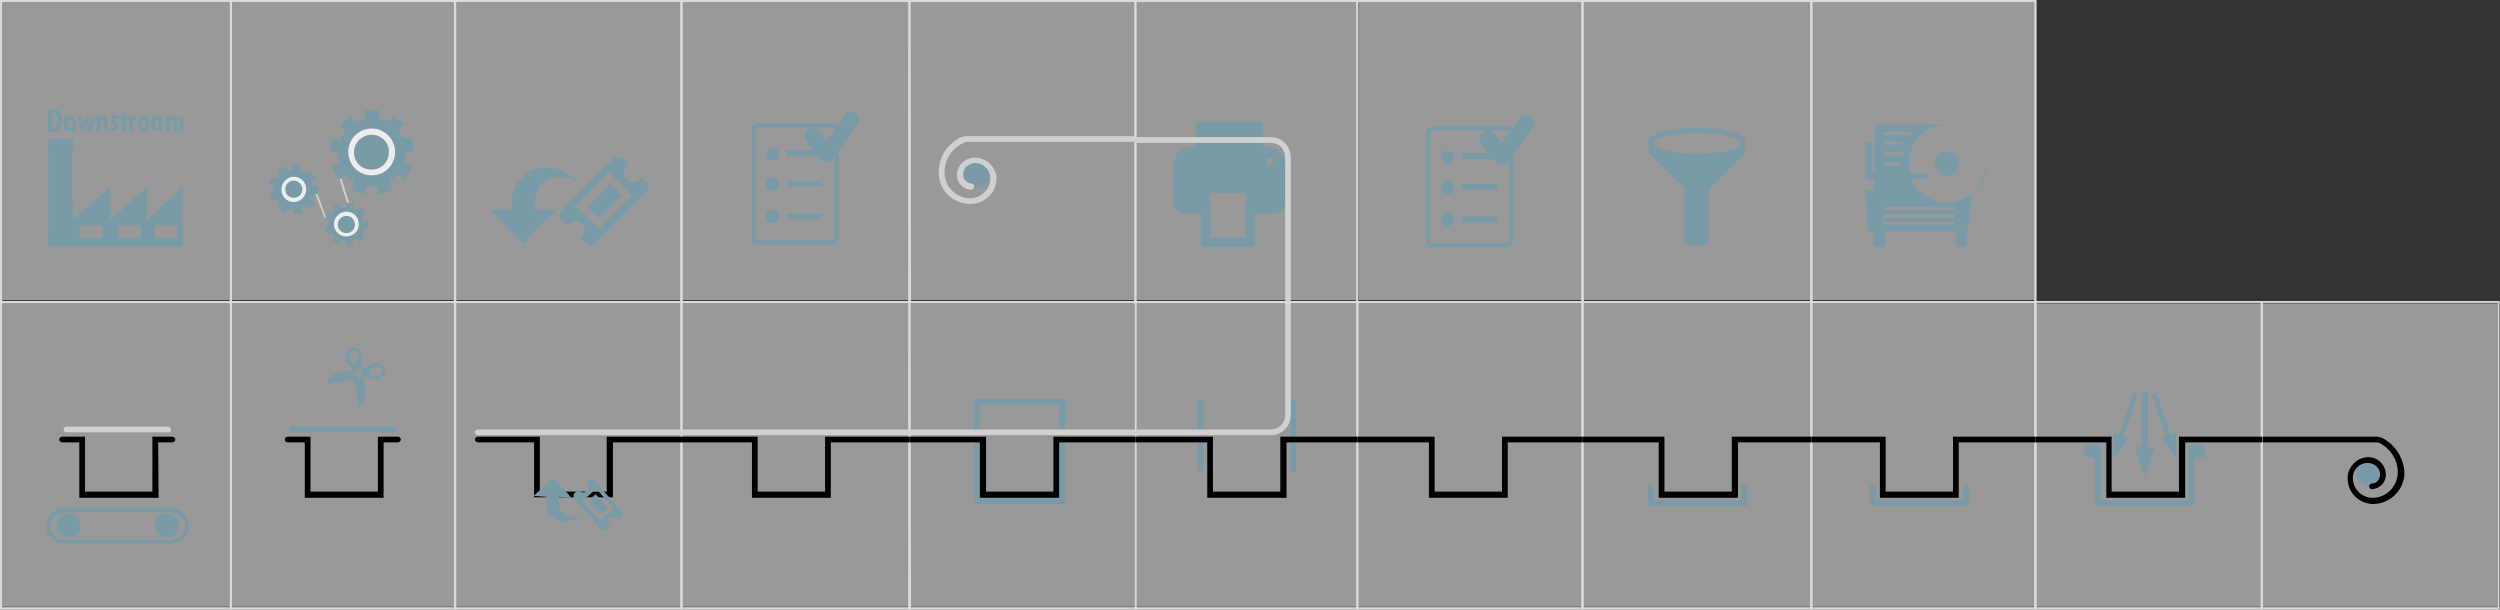 <?xml version="1.0" encoding="utf-8"?>
<!-- Generator: Adobe Illustrator 23.0.1, SVG Export Plug-In . SVG Version: 6.00 Build 0)  -->
<svg version="1.1" id="Livello_1" xmlns="http://www.w3.org/2000/svg" xmlns:xlink="http://www.w3.org/1999/xlink" x="0px" y="0px"
	 viewBox="0 0 523.3 127.6" style="enable-background:new 0 0 523.3 127.6;" xml:space="preserve">
<rect x="0" y="0" width="523.3" height="127.6" fill="#333333" stroke="none"/>
<style type="text/css">
	.st0{clip-path:url(#SVGID_2_);}
	.st1{clip-path:url(#SVGID_4_);}
	.st2{opacity:0.5;}
	.st3{clip-path:url(#SVGID_6_);}
	.st4{fill:#FFFFFF;}
	.st5{clip-path:url(#SVGID_8_);}
	.st6{clip-path:url(#SVGID_10_);}
	.st7{clip-path:url(#SVGID_12_);}
	.st8{clip-path:url(#SVGID_14_);}
	.st9{clip-path:url(#SVGID_16_);}
	.st10{clip-path:url(#SVGID_18_);}
	.st11{clip-path:url(#SVGID_20_);}
	.st12{clip-path:url(#SVGID_22_);}
	.st13{clip-path:url(#SVGID_24_);}
	.st14{clip-path:url(#SVGID_26_);}
	.st15{clip-path:url(#SVGID_28_);}
	.st16{clip-path:url(#SVGID_30_);}
	.st17{clip-path:url(#SVGID_32_);}
	.st18{clip-path:url(#SVGID_34_);}
	.st19{clip-path:url(#SVGID_36_);}
	.st20{clip-path:url(#SVGID_38_);}
	.st21{clip-path:url(#SVGID_40_);}
	.st22{clip-path:url(#SVGID_42_);}
	.st23{clip-path:url(#SVGID_44_);}
	.st24{fill:#DADADA;}
	.st25{clip-path:url(#SVGID_46_);}
	.st26{fill:#799AA7;}
	.st27{clip-path:url(#SVGID_48_);}
	.st28{clip-path:url(#SVGID_50_);}
	.st29{clip-path:url(#SVGID_52_);}
	.st30{clip-path:url(#SVGID_54_);}
	.st31{clip-path:url(#SVGID_56_);}
	.st32{clip-path:url(#SVGID_58_);}
	.st33{clip-path:url(#SVGID_60_);}
	.st34{clip-path:url(#SVGID_62_);}
	.st35{clip-path:url(#SVGID_64_);}
	.st36{fill:#D0D0D0;}
	.st37{clip-path:url(#SVGID_66_);}
	.st38{fill:#EDEDED;}
</style>
<title>schema</title>
<g>
	<g id="Livello_1-2">
		<g>
			<defs>
				<rect id="SVGID_1_" y="0" width="523.3" height="127.6"/>
			</defs>
			<clipPath id="SVGID_2_">
				<use xlink:href="#SVGID_1_"  style="overflow:visible;"/>
			</clipPath>
			<g class="st0">
				<g>
					<defs>
						<rect id="SVGID_3_" y="0" width="523.3" height="127.6"/>
					</defs>
					<clipPath id="SVGID_4_">
						<use xlink:href="#SVGID_3_"  style="overflow:visible;"/>
					</clipPath>
					<g class="st1">
						<g class="st2">
							<g>
								<defs>
									<rect id="SVGID_5_" x="-8.5" y="-6.5" width="65.6" height="70.3"/>
								</defs>
								<clipPath id="SVGID_6_">
									<use xlink:href="#SVGID_5_"  style="overflow:visible;"/>
								</clipPath>
								<g class="st3">
									<rect x="0.5" y="0.5" class="st4" width="47.6" height="62.3"/>
								</g>
							</g>
						</g>
						<g class="st2">
							<g>
								<defs>
									<rect id="SVGID_7_" x="86.5" y="-6.5" width="64.9" height="70.3"/>
								</defs>
								<clipPath id="SVGID_8_">
									<use xlink:href="#SVGID_7_"  style="overflow:visible;"/>
								</clipPath>
								<g class="st5">
									<rect x="95.5" y="0.5" class="st4" width="46.9" height="62.3"/>
								</g>
							</g>
						</g>
						<g class="st2">
							<g>
								<defs>
									<rect id="SVGID_9_" x="133.9" y="-6.5" width="65.3" height="70.3"/>
								</defs>
								<clipPath id="SVGID_10_">
									<use xlink:href="#SVGID_9_"  style="overflow:visible;"/>
								</clipPath>
								<g class="st6">
									<rect x="142.9" y="0.5" class="st4" width="47.3" height="62.3"/>
								</g>
							</g>
						</g>
						<g class="st2">
							<g>
								<defs>
									<rect id="SVGID_11_" x="275.4" y="-6.5" width="64.7" height="70.3"/>
								</defs>
								<clipPath id="SVGID_12_">
									<use xlink:href="#SVGID_11_"  style="overflow:visible;"/>
								</clipPath>
								<g class="st7">
									<rect x="284.4" y="0.5" class="st4" width="46.7" height="62.3"/>
								</g>
							</g>
						</g>
						<g class="st2">
							<g>
								<defs>
									<rect id="SVGID_13_" x="322.5" y="-6.5" width="65.4" height="70.3"/>
								</defs>
								<clipPath id="SVGID_14_">
									<use xlink:href="#SVGID_13_"  style="overflow:visible;"/>
								</clipPath>
								<g class="st8">
									<rect x="331.5" y="0.5" class="st4" width="47.4" height="62.3"/>
								</g>
							</g>
						</g>
						<g class="st2">
							<g>
								<defs>
									<rect id="SVGID_15_" x="39.6" y="56.5" width="64.4" height="71.5"/>
								</defs>
								<clipPath id="SVGID_16_">
									<use xlink:href="#SVGID_15_"  style="overflow:visible;"/>
								</clipPath>
								<g class="st9">
									<rect x="48.6" y="63.5" class="st4" width="46.4" height="63.5"/>
								</g>
							</g>
						</g>
						<g class="st2">
							<g>
								<defs>
									<rect id="SVGID_17_" x="-8.5" y="56.5" width="65.6" height="71.5"/>
								</defs>
								<clipPath id="SVGID_18_">
									<use xlink:href="#SVGID_17_"  style="overflow:visible;"/>
								</clipPath>
								<g class="st10">
									<rect x="0.5" y="63.5" class="st4" width="47.6" height="63.5"/>
								</g>
							</g>
						</g>
						<g class="st2">
							<g>
								<defs>
									<rect id="SVGID_19_" x="39.6" y="-6.5" width="64.4" height="70.3"/>
								</defs>
								<clipPath id="SVGID_20_">
									<use xlink:href="#SVGID_19_"  style="overflow:visible;"/>
								</clipPath>
								<g class="st11">
									<rect x="48.6" y="0.5" class="st4" width="46.4" height="62.3"/>
								</g>
							</g>
						</g>
						<g class="st2">
							<g>
								<defs>
									<rect id="SVGID_21_" x="370.4" y="-6.5" width="64.4" height="70.3"/>
								</defs>
								<clipPath id="SVGID_22_">
									<use xlink:href="#SVGID_21_"  style="overflow:visible;"/>
								</clipPath>
								<g class="st12">
									<rect x="379.4" y="0.5" class="st4" width="46.5" height="62.3"/>
								</g>
							</g>
						</g>
						<g class="st2">
							<g>
								<defs>
									<rect id="SVGID_23_" x="275.4" y="56.5" width="64.7" height="71.5"/>
								</defs>
								<clipPath id="SVGID_24_">
									<use xlink:href="#SVGID_23_"  style="overflow:visible;"/>
								</clipPath>
								<g class="st13">
									<rect x="284.4" y="63.5" class="st4" width="46.7" height="63.5"/>
								</g>
							</g>
						</g>
						<g class="st2">
							<g>
								<defs>
									<rect id="SVGID_25_" x="322.5" y="56.5" width="65.4" height="71.5"/>
								</defs>
								<clipPath id="SVGID_26_">
									<use xlink:href="#SVGID_25_"  style="overflow:visible;"/>
								</clipPath>
								<g class="st14">
									<rect x="331.5" y="63.5" class="st4" width="47.4" height="63.5"/>
								</g>
							</g>
						</g>
						<g class="st2">
							<g>
								<defs>
									<rect id="SVGID_27_" x="370.4" y="56.5" width="64.4" height="71.5"/>
								</defs>
								<clipPath id="SVGID_28_">
									<use xlink:href="#SVGID_27_"  style="overflow:visible;"/>
								</clipPath>
								<g class="st15">
									<rect x="379.4" y="63.5" class="st4" width="46.5" height="63.5"/>
								</g>
							</g>
						</g>
						<g class="st2">
							<g>
								<defs>
									<rect id="SVGID_29_" x="417.3" y="56.5" width="64.9" height="71.5"/>
								</defs>
								<clipPath id="SVGID_30_">
									<use xlink:href="#SVGID_29_"  style="overflow:visible;"/>
								</clipPath>
								<g class="st16">
									<rect x="426.3" y="63.5" class="st4" width="46.9" height="63.5"/>
								</g>
							</g>
						</g>
						<g class="st2">
							<g>
								<defs>
									<rect id="SVGID_31_" x="464.7" y="56.5" width="67.1" height="71.5"/>
								</defs>
								<clipPath id="SVGID_32_">
									<use xlink:href="#SVGID_31_"  style="overflow:visible;"/>
								</clipPath>
								<g class="st17">
									<rect x="473.7" y="63.5" class="st4" width="49.1" height="63.5"/>
								</g>
							</g>
						</g>
						<g class="st2">
							<g>
								<defs>
									<rect id="SVGID_33_" x="133.9" y="56.5" width="65.3" height="71.5"/>
								</defs>
								<clipPath id="SVGID_34_">
									<use xlink:href="#SVGID_33_"  style="overflow:visible;"/>
								</clipPath>
								<g class="st18">
									<rect x="142.9" y="63.5" class="st4" width="47.3" height="63.5"/>
								</g>
							</g>
						</g>
						<g class="st2">
							<g>
								<defs>
									<rect id="SVGID_35_" x="181.6" y="56.5" width="64.8" height="71.5"/>
								</defs>
								<clipPath id="SVGID_36_">
									<use xlink:href="#SVGID_35_"  style="overflow:visible;"/>
								</clipPath>
								<g class="st19">
									<rect x="190.6" y="63.5" class="st4" width="46.8" height="63.5"/>
								</g>
							</g>
						</g>
						<g class="st2">
							<g>
								<defs>
									<rect id="SVGID_37_" x="228.9" y="56.5" width="64" height="71.5"/>
								</defs>
								<clipPath id="SVGID_38_">
									<use xlink:href="#SVGID_37_"  style="overflow:visible;"/>
								</clipPath>
								<g class="st20">
									<rect x="237.9" y="63.5" class="st4" width="46" height="63.5"/>
								</g>
							</g>
						</g>
						<g class="st2">
							<g>
								<defs>
									<rect id="SVGID_39_" x="181.6" y="-6.5" width="64.8" height="70.3"/>
								</defs>
								<clipPath id="SVGID_40_">
									<use xlink:href="#SVGID_39_"  style="overflow:visible;"/>
								</clipPath>
								<g class="st21">
									<rect x="190.6" y="0.5" class="st4" width="46.8" height="62.3"/>
								</g>
							</g>
						</g>
						<g class="st2">
							<g>
								<defs>
									<rect id="SVGID_41_" x="228.9" y="-6.5" width="64" height="70.3"/>
								</defs>
								<clipPath id="SVGID_42_">
									<use xlink:href="#SVGID_41_"  style="overflow:visible;"/>
								</clipPath>
								<g class="st22">
									<rect x="237.9" y="0.5" class="st4" width="46" height="62.3"/>
								</g>
							</g>
						</g>
						<g class="st2">
							<g>
								<defs>
									<rect id="SVGID_43_" x="86.5" y="56.5" width="64.9" height="71.5"/>
								</defs>
								<clipPath id="SVGID_44_">
									<use xlink:href="#SVGID_43_"  style="overflow:visible;"/>
								</clipPath>
								<g class="st23">
									<rect x="95.5" y="63.5" class="st4" width="46.9" height="63.5"/>
								</g>
							</g>
						</g>
					</g>
				</g>
				<path class="st24" d="M0.5,0.5h47.6V63H0.5V0.5z M0,63.5h48.5V0H0V63.5z"/>
				<g>
					<defs>
						<rect id="SVGID_45_" y="0" width="523.3" height="127.6"/>
					</defs>
					<clipPath id="SVGID_46_">
						<use xlink:href="#SVGID_45_"  style="overflow:visible;"/>
					</clipPath>
					<g class="st25">
						<path class="st26" d="M37.2,49.9h-4.8v-2.7h4.8V49.9z M29.5,49.9h-4.8v-2.7h4.8L29.5,49.9z M21.5,49.9h-4.8v-2.7h4.7
							L21.5,49.9z M30.8,46.1V39l-7.7,7.1v-7L15.3,46c-0.4-11.6,0-17,0-17H10c0,0,0.4,7.6,0,22.6h28.3V39.1L30.8,46.1z"/>
						<path class="st26" d="M11,26.6L11,26.6c0.4,0,0.7-0.1,0.8-0.4c0.2-0.3,0.3-0.7,0.3-1.1c0-0.4-0.1-0.8-0.3-1.1
							c-0.2-0.3-0.5-0.4-0.8-0.4H11V26.6z M10.1,27.5v-4.7h0.8c0.6,0,1.2,0.2,1.6,0.6c0.4,0.5,0.6,1.1,0.5,1.8
							c0,0.4-0.1,0.8-0.2,1.2c-0.1,0.3-0.3,0.6-0.6,0.8c-0.2,0.1-0.4,0.2-0.6,0.3c-0.3,0.1-0.6,0.1-0.9,0.1H10.1z"/>
						<path class="st26" d="M14.7,26.8c0.2,0,0.3-0.1,0.4-0.2c0.1-0.2,0.1-0.4,0.1-0.6c0-0.2,0-0.4-0.1-0.6
							c-0.1-0.1-0.2-0.2-0.4-0.2c-0.2,0-0.3,0.1-0.4,0.2c-0.1,0.2-0.1,0.4-0.1,0.6c0,0.2,0,0.4,0.1,0.7
							C14.4,26.7,14.5,26.8,14.7,26.8 M16,25.9c0,0.4-0.1,0.8-0.4,1.2c-0.2,0.3-0.6,0.5-1,0.4c-0.4,0-0.7-0.1-1-0.4
							c-0.5-0.7-0.5-1.6,0-2.4c0.2-0.3,0.6-0.5,1-0.4c0.4,0,0.8,0.1,1,0.4C15.9,25.1,16,25.5,16,25.9"/>
						<path class="st26" d="M18.4,24.4l0.3,1.3c0,0.1,0,0.3,0,0.4c0,0.2,0,0.3,0.1,0.5c0-0.2,0-0.4,0.1-0.5s0.1-0.3,0.1-0.4l0.2-1.3
							h0.8l-0.8,3.2h-0.8l-0.2-1.3c0,0,0-0.2,0-0.4s0-0.4-0.1-0.7v0.1c0,0.5-0.1,0.8-0.1,0.9l-0.3,1.3H17l-0.8-3.1H17l0.2,1.3
							c0,0,0,0.2,0.1,0.6v0.3c0-0.2,0-0.4,0.1-0.5c0-0.2,0-0.3,0.1-0.4l0.3-1.4L18.4,24.4z"/>
						<path class="st26" d="M21.7,27.5v-1.9c0-0.1,0-0.3-0.1-0.4c0-0.1-0.1-0.1-0.2-0.1c-0.1,0-0.2,0-0.2,0.1
							c-0.1,0.1-0.1,0.3-0.1,0.4v1.9h-0.9v-3.2H21v0.5c0.1-0.2,0.2-0.3,0.4-0.4c0.1-0.1,0.3-0.1,0.5-0.1c0.2,0,0.4,0.1,0.5,0.2
							c0.1,0.3,0.2,0.5,0.1,0.8v2.2H21.7z"/>
						<path class="st26" d="M22.9,27.2l0.4-0.6c0.1,0.1,0.2,0.1,0.3,0.2c0.1,0,0.1,0,0.2,0c0.1,0,0.1,0,0.2-0.1c0,0,0.1-0.1,0.1-0.2
							c0-0.1-0.1-0.2-0.3-0.4l-0.1-0.1c-0.2-0.1-0.3-0.2-0.4-0.4c-0.1-0.1-0.1-0.3-0.1-0.5c0-0.3,0.1-0.5,0.3-0.7
							c0.2-0.2,0.5-0.3,0.7-0.3c0.1,0,0.3,0,0.4,0.1c0.1,0,0.3,0.1,0.4,0.2l-0.4,0.6c-0.1-0.1-0.2-0.1-0.2-0.2c-0.1,0-0.1,0-0.2,0
							c-0.1,0-0.1,0-0.2,0.1c0,0-0.1,0.1-0.1,0.1c0,0.1,0.1,0.2,0.3,0.3l0.1,0.1c0.2,0.1,0.3,0.3,0.5,0.4c0.1,0.1,0.1,0.3,0.1,0.5
							c0,0.3-0.1,0.5-0.3,0.7c-0.2,0.2-0.5,0.3-0.8,0.3c-0.2,0-0.3,0-0.5-0.1C23.2,27.4,23.1,27.3,22.9,27.2"/>
					</g>
				</g>
				<polygon class="st26" points="25.5,27.5 25.5,25.1 25.1,25.1 25.1,24.4 25.5,24.4 25.5,23.5 26.3,23.5 26.3,24.4 26.7,24.4 
					26.7,25.1 26.3,25.1 26.3,27.5 				"/>
				<g>
					<defs>
						<rect id="SVGID_47_" y="0" width="523.3" height="127.6"/>
					</defs>
					<clipPath id="SVGID_48_">
						<use xlink:href="#SVGID_47_"  style="overflow:visible;"/>
					</clipPath>
					<g class="st27">
						<path class="st26" d="M27,27.5v-3.2h0.8v0.6c0.1-0.2,0.1-0.3,0.3-0.5c0.1-0.1,0.3-0.2,0.4-0.2v0.8h-0.1c-0.2,0-0.3,0-0.5,0.2
							c-0.1,0.2-0.2,0.5-0.1,0.7v1.5H27z"/>
						<path class="st26" d="M30.5,25.7c0-0.2,0-0.4-0.1-0.5C30.3,25.1,30.2,25,30,25c-0.1,0-0.3,0.1-0.3,0.2
							c-0.1,0.2-0.1,0.3-0.1,0.5H30.5z M29.6,26.2L29.6,26.2c0,0.2,0,0.4,0.1,0.5c0.1,0.1,0.2,0.2,0.4,0.2c0.1,0,0.2,0,0.3-0.1
							c0.1-0.1,0.1-0.2,0.2-0.3h0.7c-0.1,0.3-0.2,0.5-0.4,0.7c-0.2,0.2-0.5,0.3-0.8,0.3c-0.4,0-0.7-0.1-0.9-0.4
							c-0.2-0.3-0.4-0.8-0.3-1.2c0-0.4,0.1-0.8,0.3-1.2c0.2-0.3,0.6-0.5,0.9-0.4c0.4,0,0.7,0.1,0.9,0.4c0.2,0.4,0.3,0.8,0.3,1.3v0.2
							L29.6,26.2z"/>
						<path class="st26" d="M33.2,25.9c0-0.2,0-0.4-0.1-0.6c0-0.1-0.2-0.2-0.3-0.2c-0.1,0-0.2,0.1-0.3,0.2c-0.1,0.2-0.1,0.4-0.1,0.7
							c0,0.2,0,0.5,0.1,0.7c0.1,0.2,0.2,0.2,0.3,0.2c0.1,0,0.3-0.1,0.3-0.2C33.2,26.4,33.2,26.1,33.2,25.9 M34,27.5h-0.8V27
							c-0.1,0.1-0.2,0.3-0.3,0.4c-0.1,0.1-0.3,0.1-0.4,0.1c-0.3,0-0.5-0.2-0.7-0.4c-0.2-0.4-0.3-0.8-0.2-1.2c0-0.4,0.1-0.8,0.3-1.2
							c0.1-0.3,0.4-0.4,0.7-0.4c0.1,0,0.3,0,0.4,0.1c0.1,0.1,0.2,0.2,0.3,0.4v-0.5H34L34,27.5z"/>
						<path class="st26" d="M34.7,27.5v-3.2h0.8v0.5c0.1-0.2,0.2-0.3,0.4-0.4c0.1-0.1,0.3-0.1,0.5-0.1c0.1,0,0.3,0,0.4,0.1
							c0.1,0.1,0.2,0.2,0.2,0.4c0.1-0.2,0.2-0.3,0.4-0.4c0.1-0.1,0.3-0.1,0.4-0.1c0.2,0,0.4,0.1,0.5,0.2c0.1,0.3,0.2,0.7,0.1,1v2
							h-0.9v-2c0-0.1,0-0.2,0-0.4c0-0.1-0.1-0.1-0.2-0.1c-0.1,0-0.2,0-0.2,0.1C37,25.4,37,25.5,37,25.7v1.9h-0.8v-1.9
							c0-0.1,0-0.2,0-0.4c0-0.1-0.1-0.1-0.2-0.1c-0.1,0-0.2,0-0.3,0.1c-0.1,0.1-0.1,0.3-0.1,0.4v1.9H34.7z"/>
					</g>
				</g>
				<path class="st24" d="M95.5,0.5h46.9V63H95.5V0.5z M95,63.5h47.9V0H95L95,63.5z"/>
				<g>
					<defs>
						<rect id="SVGID_49_" y="0" width="523.3" height="127.6"/>
					</defs>
					<clipPath id="SVGID_50_">
						<use xlink:href="#SVGID_49_"  style="overflow:visible;"/>
					</clipPath>
					<g class="st28">
						<path class="st26" d="M121.3,38.1c0,0-7.5-6.9-12.8,0c-0.9,1.2-1.5,2.4-1.3,5.8h-4.8l7.1,7.1l6.9-7.1h-4.7
							C111.9,43.9,111.2,33.6,121.3,38.1"/>
						<path class="st26" d="M125.3,48l-4.9-4.9l7-7.1l4.9,4.9L125.3,48z M135.3,38.1l-1.1-1.1c-0.3,0.7-1,1.1-1.7,1.1
							c-1,0-1.9-0.8-1.9-1.9c0,0,0,0,0,0c0-0.7,0.4-1.3,1.1-1.6l-1.3-1.3c-0.6-0.6-1.5-0.6-2.1,0l-10.7,10.6c-0.6,0.6-0.6,1.5,0,2.1
							c0,0,0,0,0,0l1.3,1.3c0.5-0.9,1.6-1.3,2.5-0.8s1.3,1.6,0.8,2.5c-0.2,0.3-0.5,0.6-0.8,0.8l1.1,1.1c0.6,0.6,1.5,0.6,2.1,0
							l10.7-10.7C135.9,39.7,135.9,38.7,135.3,38.1C135.3,38.1,135.3,38.1,135.3,38.1"/>
					</g>
				</g>
				
					<rect x="123.2" y="40.3" transform="matrix(0.707 -0.707 0.707 0.707 7.29 101.797)" class="st26" width="6.7" height="3.5"/>
				<path class="st24" d="M142.9,0.5h47.3V63h-47.3V0.5z M142.4,63.5h48.2V0h-48.2V63.5z"/>
				<g>
					<defs>
						<rect id="SVGID_51_" y="0" width="523.3" height="127.6"/>
					</defs>
					<clipPath id="SVGID_52_">
						<use xlink:href="#SVGID_51_"  style="overflow:visible;"/>
					</clipPath>
					<g class="st29">
						<path class="st26" d="M158.5,26.7c-0.2,0-0.4,0.1-0.4,0.3v23c0,0.2,0.2,0.4,0.4,0.3h15.8c0.2,0,0.4-0.1,0.4-0.3v-23
							c0-0.2-0.2-0.4-0.4-0.3H158.5z M174.3,51.2h-15.8c-0.7,0-1.2-0.5-1.2-1.2c0,0,0,0,0,0v-23c0-0.7,0.5-1.2,1.2-1.2c0,0,0,0,0,0
							h15.8c0.7,0,1.2,0.5,1.2,1.2c0,0,0,0,0,0v23C175.4,50.7,174.9,51.2,174.3,51.2C174.3,51.2,174.3,51.2,174.3,51.2"/>
						<path class="st26" d="M163.1,32.3c0,0.8-0.6,1.4-1.4,1.4c-0.8,0-1.4-0.6-1.4-1.4c0-0.8,0.6-1.4,1.4-1.4c0,0,0,0,0,0
							C162.5,30.9,163.1,31.5,163.1,32.3"/>
						<path class="st26" d="M163.1,38.5c0,0.8-0.6,1.4-1.4,1.4c-0.8,0-1.4-0.6-1.4-1.4s0.6-1.4,1.4-1.4c0,0,0,0,0,0
							C162.5,37.1,163.1,37.8,163.1,38.5"/>
						<path class="st26" d="M163.1,45.3c0,0.8-0.6,1.4-1.4,1.4c-0.8,0-1.4-0.6-1.4-1.4s0.6-1.4,1.4-1.4S163.1,44.6,163.1,45.3
							L163.1,45.3"/>
					</g>
				</g>
				<rect x="164.6" y="31.5" class="st26" width="7.5" height="1.2"/>
				<rect x="164.6" y="37.9" class="st26" width="7.5" height="1.2"/>
				<rect x="164.6" y="44.7" class="st26" width="7.5" height="1.2"/>
				<g>
					<defs>
						<rect id="SVGID_53_" y="0" width="523.3" height="127.6"/>
					</defs>
					<clipPath id="SVGID_54_">
						<use xlink:href="#SVGID_53_"  style="overflow:visible;"/>
					</clipPath>
					<g class="st30">
						<path class="st26" d="M179.2,23.7c-0.8-0.5-1.8-0.4-2.4,0.4l-3.8,5.3l-1.6-2c-0.6-0.7-1.7-0.8-2.4-0.3s-0.8,1.7-0.3,2.4l3,3.8
							c0.3,0.4,0.7,0.6,1.1,0.6c0.1,0,0.2,0,0.2,0c0.5,0,1-0.3,1.3-0.7l5.1-7.1C180.2,25.3,180,24.3,179.2,23.7"/>
					</g>
				</g>
				<path class="st24" d="M284.4,0.5H331V63h-46.7V0.5z M283.9,63.5h47.6V0h-47.6V63.5z"/>
				<g>
					<defs>
						<rect id="SVGID_55_" y="0" width="523.3" height="127.6"/>
					</defs>
					<clipPath id="SVGID_56_">
						<use xlink:href="#SVGID_55_"  style="overflow:visible;"/>
					</clipPath>
					<g class="st31">
						<path class="st26" d="M299.8,27.3c-0.2,0-0.4,0.1-0.4,0.3v23c0,0.2,0.2,0.4,0.4,0.3h15.7c0.2,0,0.4-0.1,0.4-0.3v-23
							c0-0.2-0.2-0.4-0.4-0.3H299.8z M315.5,51.8h-15.7c-0.7,0-1.2-0.5-1.2-1.2c0,0,0,0,0,0v-23c0-0.7,0.6-1.2,1.2-1.2c0,0,0,0,0,0
							h15.7c0.7,0,1.2,0.5,1.2,1.2v23C316.7,51.3,316.1,51.8,315.5,51.8C315.5,51.8,315.5,51.8,315.5,51.8"/>
						<path class="st26" d="M304.4,32.9c0,0.8-0.6,1.4-1.4,1.4c-0.8,0-1.4-0.6-1.4-1.4c0-0.8,0.6-1.4,1.4-1.4c0,0,0,0,0,0
							C303.8,31.5,304.4,32.1,304.4,32.9"/>
						<path class="st26" d="M304.4,39.2c0,0.8-0.6,1.4-1.4,1.4s-1.4-0.6-1.4-1.4c0-0.8,0.6-1.4,1.4-1.4c0,0,0,0,0,0
							C303.8,37.7,304.4,38.4,304.4,39.2C304.4,39.2,304.4,39.2,304.4,39.2"/>
						<path class="st26" d="M304.4,45.9c0,0.8-0.6,1.4-1.4,1.4s-1.4-0.6-1.4-1.4c0-0.8,0.6-1.4,1.4-1.4c0,0,0,0,0,0
							C303.8,44.5,304.4,45.1,304.4,45.9"/>
					</g>
				</g>
				<rect x="305.9" y="32.1" class="st26" width="7.5" height="1.2"/>
				<rect x="305.9" y="38.5" class="st26" width="7.5" height="1.2"/>
				<rect x="305.9" y="45.3" class="st26" width="7.5" height="1.2"/>
				<g>
					<defs>
						<rect id="SVGID_57_" y="0" width="523.3" height="127.6"/>
					</defs>
					<clipPath id="SVGID_58_">
						<use xlink:href="#SVGID_57_"  style="overflow:visible;"/>
					</clipPath>
					<g class="st32">
						<path class="st26" d="M320.5,24.3c-0.8-0.5-1.8-0.4-2.4,0.4l-3.8,5.3l-1.6-2c-0.6-0.7-1.7-0.9-2.4-0.3
							c-0.7,0.6-0.9,1.7-0.3,2.4l3,3.8c0.3,0.4,0.7,0.6,1.1,0.6h0.3c0.5,0,1-0.3,1.3-0.7l5.1-7.1C321.5,25.9,321.3,24.9,320.5,24.3"
							/>
					</g>
				</g>
				<path class="st24" d="M331.5,0.5h47.4V63h-47.4V0.5z M331,63.5h48.4V0H331L331,63.5z"/>
				<g>
					<defs>
						<rect id="SVGID_59_" y="0" width="523.3" height="127.6"/>
					</defs>
					<clipPath id="SVGID_60_">
						<use xlink:href="#SVGID_59_"  style="overflow:visible;"/>
					</clipPath>
					<g class="st33">
						<path class="st26" d="M355.2,32.2c-5,0-9.1-1-9.1-2.2s4.1-2.2,9.1-2.2s9.1,1,9.1,2.2S360.2,32.2,355.2,32.2 M365.3,29.5
							c0-1.5-4.5-2.7-10.1-2.7s-10.1,1.2-10.1,2.7c0,0.1,0,0.1,0,0.2l0,0V32l7.5,7.4V46h0c0,0,0,4.2,0,4.3c0,0.7,1.1,1.2,2.5,1.2
							s2.6-0.5,2.6-1.2c0-0.1,0-4.2,0-4.3h0v-6.4l7.5-7.5v-2.3l0,0C365.4,29.7,365.4,29.6,365.3,29.5"/>
					</g>
				</g>
				<path class="st24" d="M48.6,63.4H95v63.7H48.6V63.4z M48.1,127.6h47.4V63H48.1V127.6z"/>
				<g>
					<defs>
						<rect id="SVGID_61_" y="0" width="523.3" height="127.6"/>
					</defs>
					<clipPath id="SVGID_62_">
						<use xlink:href="#SVGID_61_"  style="overflow:visible;"/>
					</clipPath>
					<g class="st34">
						<path d="M80.3,104.2H63.8V92.6h-3.6c-0.3,0-0.6-0.3-0.6-0.6s0.3-0.6,0.6-0.6c0,0,0,0,0,0H65v11.5h14.1V91.4h4.2
							c0.3,0,0.6,0.3,0.6,0.6s-0.3,0.6-0.6,0.6c0,0,0,0,0,0h-3L80.3,104.2z"/>
						<path class="st26" d="M82.4,90.5H61.1c-0.3,0-0.6-0.3-0.6-0.6c0-0.3,0.3-0.6,0.6-0.6h21.3c0.3,0,0.6,0.3,0.6,0.6
							C83,90.3,82.7,90.5,82.4,90.5"/>
						<path class="st26" d="M78.8,78.7c-0.7,0.2-1.4-0.1-1.5-0.6s0.4-1,1.2-1.2s1.4,0.1,1.5,0.6C80.1,78,79.5,78.5,78.8,78.7
							 M75,79.1c-0.5,0-0.8-0.4-0.8-0.9c0-0.5,0.4-0.8,0.9-0.8c0.5,0,0.8,0.4,0.8,0.9C75.9,78.8,75.5,79.2,75,79.1
							C75,79.1,75,79.1,75,79.1 M73.3,74.8c-0.1-0.8,0.2-1.4,0.7-1.5c0.5-0.1,1,0.5,1,1.3s-0.2,1.4-0.7,1.5S73.3,75.6,73.3,74.8
							 M80.6,77.3c-0.4-1-1.5-1.5-2.5-1.2c-0.5,0.1-0.9,0.4-1.3,0.9l-1.2,0.2c-0.1-0.4-0.1-0.7-0.2-1c0.4-0.5,0.5-1.1,0.4-1.8
							c0-1-0.9-1.8-1.9-1.7c-1,0-1.8,0.9-1.7,1.9c0,0.2,0,0.4,0.1,0.5c0.1,0.7,0.6,1.3,1.2,1.6c0,0.2,0.1,0.5,0.2,0.8
							c-1.3,0.2-2.7,0.5-4,0.9c-1,0.4-1.3,2-1.3,2l5.7-1l1,5.7c0,0,1.4-0.7,1.4-1.9c-0.1-1.4-0.2-2.8-0.5-4.2l0.9-0.2
							c0.5,0.6,1.4,0.8,2.2,0.6C80.1,79.3,80.7,78.3,80.6,77.3"/>
					</g>
				</g>
				<path class="st24" d="M0.5,63.4h47.6v63.7H0.5V63.4z M0,127.6h48.5V63H0V127.6z"/>
				<g>
					<defs>
						<rect id="SVGID_63_" y="0" width="523.3" height="127.6"/>
					</defs>
					<clipPath id="SVGID_64_">
						<use xlink:href="#SVGID_63_"  style="overflow:visible;"/>
					</clipPath>
					<g class="st35">
						<path d="M33.2,104.2H16.6V92.6h-3.6c-0.3,0-0.6-0.3-0.6-0.6c0-0.3,0.3-0.6,0.6-0.6h4.8v11.5h14.1V91.4h4.2
							c0.3,0,0.6,0.3,0.6,0.6c0,0.3-0.3,0.6-0.6,0.6h-3L33.2,104.2z"/>
						<path class="st36" d="M35.3,90.5H13.9c-0.3,0-0.6-0.3-0.6-0.6c0-0.3,0.3-0.6,0.6-0.6c0,0,0,0,0,0h21.3c0.3,0,0.6,0.3,0.6,0.6
							C35.9,90.3,35.6,90.5,35.3,90.5"/>
						<path class="st26" d="M13.5,107.3c-1.6,0-2.9,1.2-3,2.8v0.1c0.1,1.6,1.4,2.8,3,2.8h22.2c1.6,0.1,3-1.1,3.1-2.8V110
							c-0.1-1.6-1.5-2.8-3.1-2.8H13.5z M35.6,113.7H13.5c-2.1,0.1-3.8-1.5-3.9-3.6V110c0.1-2.1,1.9-3.7,3.9-3.6h22.2
							c2.1-0.1,3.8,1.5,3.9,3.6v0.1C39.5,112.2,37.8,113.8,35.6,113.7"/>
						<path class="st26" d="M11.8,110c0,1.4,1.1,2.5,2.5,2.5s2.5-1.1,2.5-2.5s-1.1-2.5-2.5-2.5S11.8,108.6,11.8,110L11.8,110"/>
						<path class="st26" d="M32.4,110c0,1.4,1.1,2.5,2.5,2.5c1.4,0,2.5-1.1,2.5-2.5c0-1.4-1.1-2.5-2.5-2.5c0,0,0,0,0,0
							C33.5,107.4,32.4,108.6,32.4,110C32.4,110,32.4,110,32.4,110"/>
					</g>
				</g>
				<path class="st24" d="M48.6,0.5H95V63H48.6V0.5z M48.1,63.5h47.4V0H48.1V63.5z"/>
				<polygon class="st36" points="68.1,46 65.7,39.8 66.1,39.7 68.4,45.9 				"/>
				<polygon class="st36" points="72.9,43.3 70.7,36.3 71.1,36.1 73.3,43.2 				"/>
				<g>
					<defs>
						<rect id="SVGID_65_" y="0" width="523.3" height="127.6"/>
					</defs>
					<clipPath id="SVGID_66_">
						<use xlink:href="#SVGID_65_"  style="overflow:visible;"/>
					</clipPath>
					<g class="st37">
						<path class="st26" d="M73.5,31.8c0,2.6,2.1,4.6,4.6,4.6c2.6,0,4.6-2.1,4.6-4.6c0-2.6-2.1-4.6-4.6-4.6c0,0,0,0,0,0
							C75.6,27.2,73.5,29.3,73.5,31.8"/>
						<path class="st26" d="M58.3,39.6c0,1.7,1.4,3.2,3.1,3.2s3.2-1.4,3.2-3.1c0-1.7-1.4-3.2-3.1-3.2c0,0,0,0,0,0
							C59.8,36.6,58.4,38,58.3,39.6"/>
						<path class="st26" d="M69.8,47c0,1.5,1.2,2.6,2.6,2.6c1.5,0,2.6-1.2,2.6-2.6c0-1.4-1.2-2.6-2.6-2.6C71,44.3,69.9,45.5,69.8,47
							"/>
						<path class="st26" d="M77.8,35.5c-2.1,0-3.7-1.7-3.7-3.7c0-2.1,1.7-3.7,3.7-3.7c2.1,0,3.7,1.7,3.7,3.7c0,0,0,0,0,0
							C81.6,33.9,79.9,35.6,77.8,35.5 M81.6,37.8c0.6-0.4,1.1-0.8,1.5-1.3l1.6,0.9l1.5-2.5L84.6,34c0.2-0.6,0.3-1.3,0.3-2l1.8-0.3
							l-0.5-2.9l-1.8,0.3c-0.3-0.6-0.6-1.2-1-1.7l1.2-1.4l-2.2-1.9l-1.2,1.4c-0.6-0.3-1.2-0.5-1.9-0.7v-1.8h-2.9v1.9
							c-0.7,0.1-1.3,0.4-1.9,0.7l-1.2-1.4l-2.2,1.9l1.2,1.5c-0.4,0.5-0.7,1.1-1,1.7l-1.8-0.4L69,31.8l1.8,0.3c0,0.7,0.1,1.4,0.3,2
							L69.5,35l1.5,2.6l1.6-1c0.4,0.5,1,0.9,1.5,1.3l-0.6,1.8l2.7,1l0.6-1.7c0.3,0,0.7,0.1,1,0.1c0.3,0,0.7,0,1-0.1l0.6,1.7l2.7-1
							L81.6,37.8z"/>
						<path class="st26" d="M62.5,41.5c-1.1,0.6-2.4,0.2-3-0.9s-0.2-2.4,0.9-3c1.1-0.6,2.4-0.2,3,0.9C64,39.6,63.6,41,62.5,41.5
							C62.5,41.5,62.5,41.5,62.5,41.5 M66.6,40.6v-1.7h-1.1c-0.1-0.4-0.2-0.8-0.4-1.1l0.9-0.7l-1.1-1.4l-0.9,0.7
							c-0.3-0.3-0.6-0.5-1-0.6l0.2-1.1l-1.7-0.3l-0.2,1.1c-0.4,0-0.8,0.1-1.2,0.2l-0.5-1l-1.5,0.9l0.5,1c-0.3,0.3-0.6,0.6-0.8,0.9
							l-1-0.4l-0.6,1.5l1,0.4c-0.1,0.4-0.1,0.8,0,1.2l-1,0.3l0.6,1.6l1-0.3c0.2,0.3,0.4,0.7,0.7,0.9L58,43.6l1.5,0.9l0.6-0.9
							c0.4,0.1,0.8,0.2,1.2,0.2l0.2,1.1l1.7-0.3l-0.2-1.1c0.2-0.1,0.4-0.1,0.5-0.2c0.2-0.1,0.3-0.2,0.5-0.3l0.8,0.7l1.2-1.3
							l-0.8-0.7c0.2-0.3,0.3-0.7,0.4-1.1H66.6z"/>
						<path class="st26" d="M73.4,48.6c-0.9,0.5-2.1,0.2-2.6-0.8c-0.5-0.9-0.2-2.1,0.8-2.6c0.9-0.5,2.1-0.2,2.6,0.8c0,0,0,0,0,0
							C74.7,47,74.3,48.1,73.4,48.6 M77,47.8v-1.5h-1c-0.1-0.3-0.2-0.7-0.3-1l0.8-0.6l-0.9-1.2l-0.8,0.6c-0.3-0.2-0.6-0.4-0.9-0.5
							l0.2-0.9l-1.5-0.3l-0.2,0.9c-0.3,0-0.7,0.1-1,0.2L71,42.6l-1.3,0.7l0.4,0.8c-0.3,0.2-0.5,0.5-0.7,0.8l-0.9-0.4L68,46l0.9,0.3
							c0,0.3,0,0.7,0,1L68,47.6l0.5,1.4l0.9-0.3c0.2,0.3,0.4,0.6,0.6,0.8l-0.5,0.8l1.3,0.8l0.5-0.8c0.3,0.1,0.7,0.2,1,0.2l0.1,1
							l1.5-0.2l-0.1-0.9c0.2-0.1,0.3-0.1,0.5-0.2c0.1-0.1,0.3-0.2,0.4-0.3l0.7,0.6l1-1.1l-0.7-0.6c0.2-0.3,0.3-0.6,0.4-1L77,47.8z"
							/>
						<path class="st38" d="M61.5,37.8c-1,0-1.8,0.8-1.8,1.8c0,1,0.8,1.8,1.8,1.8c1,0,1.8-0.8,1.8-1.8
							C63.3,38.7,62.5,37.8,61.5,37.8 M61.5,42.3c-1.5,0-2.6-1.2-2.6-2.6S60,37,61.5,37c1.5,0,2.6,1.2,2.6,2.6c0,0,0,0,0,0
							C64.1,41.1,62.9,42.3,61.5,42.3"/>
						<path class="st38" d="M72.5,45.2c-1,0-1.8,0.8-1.8,1.8s0.8,1.8,1.8,1.8c1,0,1.8-0.8,1.8-1.8C74.3,46,73.5,45.2,72.5,45.2
							 M72.5,49.5c-1.5,0-2.6-1.2-2.6-2.6s1.2-2.6,2.6-2.6c1.5,0,2.6,1.2,2.6,2.6c0,0,0,0,0,0C75.1,48.4,73.9,49.5,72.5,49.5
							C72.5,49.6,72.5,49.6,72.5,49.5"/>
						<path class="st38" d="M77.8,28.2c-2,0-3.7,1.6-3.7,3.7s1.6,3.6,3.7,3.6s3.6-1.6,3.6-3.7l0,0C81.5,29.8,79.8,28.2,77.8,28.2
							 M77.8,36.7c-2.7,0-4.9-2.2-4.9-4.9s2.2-4.9,4.9-4.9s4.9,2.2,4.9,4.9l0,0C82.7,34.6,80.5,36.7,77.8,36.7"/>
					</g>
				</g>
				<path class="st24" d="M379.4,0.5h46.4V63h-46.4V0.5z M378.9,63.5h47.4V0h-47.4V63.5z"/>
				<g>
					<g>
						<path class="st26" d="M405,34.3c0,1.4,1.1,2.5,2.5,2.5s2.5-1.1,2.5-2.5c0-1.4-1.1-2.5-2.5-2.5c0,0,0,0,0,0
							C406.1,31.7,405,32.9,405,34.3C405,34.3,405,34.3,405,34.3"/>
						<path class="st26" d="M407.5,42.4c-3.2,0-6.1-1.9-7.4-4.9h3.3v-1.3h-3.7c-0.2-0.7-0.2-1.3-0.2-2c0-4.5,3.7-8.1,8.2-8.1
							c4.5,0,8.1,3.7,8.1,8.2C415.6,38.8,412,42.4,407.5,42.4 M409.1,44h-15v-0.7h15V44z M409.1,47h-15v-0.7h15V47z M409.1,45.6h-15
							v-0.7h15V45.6z M394.1,34h3.5v0.7h-3.5V34z M394.1,31.8h4.3v0.7h-4.3V31.8z M394.1,29.6h4.3v0.7h-4.3V29.6z M394.1,27.6h6v0.7
							h-6V27.6z M415.9,34.4c0-4.7-3.8-8.4-8.5-8.4c-0.5,0-1,0-1.5,0.1h-13.5v10.1h-0.5v-6.4h-1.4v7.8h1.9v2.3h-1.9l0.5,8.7h1.1
							l-0.1,3h2.5v-3.1h14.9v3.1h2.3v-3.1l1.2-7.9C414.9,39,415.9,36.7,415.9,34.4"/>
					</g>
				</g>
				<path class="st24" d="M284.4,63.4H331v63.7h-46.7V63.4z M283.9,127.6h47.6V63h-47.6V127.6z"/>
				<path class="st24" d="M331.5,63.4h47.4v63.7h-47.4V63.4z M331,127.6h48.4V63H331L331,127.6z"/>
				<path class="st24" d="M379.4,63.4h46.4v63.7h-46.4V63.4z M378.9,127.6h47.4V63h-47.4V127.6z"/>
				<path class="st24" d="M426.3,63.4h46.9v63.7h-46.9V63.4z M425.8,127.6h47.9V63h-47.9V127.6z"/>
				<path class="st24" d="M473.7,63.4h49.1v63.7h-49.1V63.4z M473.2,127.6h50V63h-50L473.2,127.6z"/>
				<g>
					<g>
						<path class="st26" d="M493.1,99c0,1.5,1.2,2.7,2.8,2.7c1.5,0,2.7-1.2,2.7-2.8s-1.2-2.7-2.8-2.7c0,0,0,0,0,0
							C494.3,96.2,493.1,97.5,493.1,99C493.1,99,493.1,99,493.1,99"/>
						<path d="M498.5,91.6L498.5,91.6l-0.8-0.2h-24.1v1.2h23.9l0.5,0.1c2.3,1.1,3.8,3.4,3.9,5.9c0.1,3-2.2,5.5-5.1,5.6
							c-2.3,0.1-4.2-1.7-4.3-4c-0.1-1.8,1.3-3.3,3.1-3.3c0.6,0,1.3,0.2,1.8,0.7c0.5,0.4,0.8,1,0.8,1.7c0,1-0.7,1.9-1.7,1.9
							c0,0,0,0,0,0c-0.3,0-0.6,0.3-0.6,0.6c0,0.3,0.3,0.6,0.6,0.6c0,0,0,0,0,0c1.7-0.1,3-1.5,2.9-3.2c0,0,0,0,0,0
							c-0.1-2-1.8-3.6-3.8-3.5c-2.4,0.1-4.3,2.2-4.2,4.6c0.1,3,2.6,5.3,5.6,5.2c3.6-0.2,6.4-3.2,6.3-6.8
							C503,95.6,501.2,92.9,498.5,91.6"/>
					</g>
				</g>
				<path class="st24" d="M142.9,63.4h47.3v63.7h-47.3V63.4z M142.4,127.6h48.2V63h-48.2V127.6z"/>
				<path class="st24" d="M190.6,63.4h46.9v63.7h-46.8L190.6,63.4z M190.1,127.6h47.8V63h-47.8V127.6z"/>
				<path class="st24" d="M237.9,63.4h46v63.7h-46V63.4z M237.5,127.6h46.9V63h-46.9V127.6z"/>
				<rect x="250.7" y="83.5" class="st26" width="1.2" height="15.2"/>
				<rect x="270.1" y="83.6" class="st26" width="1.2" height="15.2"/>
				<polygon points="284.1,91.4 268,91.4 268,102.9 253.9,102.9 253.9,91.4 237.7,91.4 237.7,92.6 252.7,92.6 252.7,104.2 
					269.3,104.2 269.3,92.6 284.1,92.6 				"/>
				<g>
					<g>
						<path class="st36" d="M269,63.2v23.7c0,1.7-1.3,3-3,3h-28.3v1.2H266c2.3,0,4.2-1.9,4.2-4.2c0,0,0,0,0,0V63.2H269z"/>
					</g>
				</g>
				<path class="st24" d="M190.6,0.5h46.9V63h-46.8L190.6,0.5z M190.1,63.5h47.8V0h-47.8V63.5z"/>
				<path class="st24" d="M237.9,0.5h46V63h-46V0.5z M237.4,63.5h46.9V0h-46.9L237.4,63.5z"/>
				<g>
					<g>
						<path class="st26" d="M265.8,34.5c-0.4,0-0.8-0.3-0.8-0.7c0-0.4,0.3-0.8,0.7-0.8s0.8,0.3,0.8,0.7c0,0,0,0,0,0
							C266.5,34.2,266.2,34.5,265.8,34.5 M260.8,49.7h-7.5v-9.3h7.5V49.7z M265.5,30.7h-1.2v-5.2h-14v5.2h-1.2c-2,0-3.5,1.8-3.5,4.1
							v7.6c0,1.3,1,2.3,2.3,2.3h3.5v7h11.3v-7h4c1.3,0,2.3-1,2.3-2.3v-7.6C269,32.5,267.5,30.7,265.5,30.7"/>
						<path class="st36" d="M266,28.7h-28.3v1.2H266c1.7,0,3,1.3,3,3v30.3h1.2V32.9C270.2,30.6,268.3,28.7,266,28.7"/>
					</g>
				</g>
				<path class="st24" d="M95.5,63.4h46.9v63.7H95.5V63.4z M95,127.6h47.9V63H95L95,127.6z"/>
				<g>
					<g>
						<path d="M142.6,91.4H127v11.5H113V91.4h-13c-0.3,0-0.6,0.3-0.6,0.6c0,0.3,0.3,0.6,0.6,0.6h11.8v11.5h16.5V92.6h14.4V91.4z"/>
						<path class="st36" d="M142.6,89.9h-42.6c-0.3,0-0.6,0.3-0.6,0.6c0,0,0,0,0,0c0,0.3,0.3,0.6,0.6,0.6c0,0,0,0,0,0h42.6
							L142.6,89.9z"/>
						<path class="st26" d="M122.1,107.7c0,0-4.4,3.7-7.2-0.4c-0.5-0.7-0.8-1.4-0.5-3.3l-2.7-0.2l4.2-3.8l3.7,4.2l-2.6-0.2
							C117.1,104.1,116.3,109.9,122.1,107.7"/>
						<path class="st26" d="M128.5,106.5l-2.9,2.6l-3.7-4.2l2.9-2.6L128.5,106.5z M130.1,107l-5.6-6.3c-0.3-0.3-0.8-0.4-1.2-0.1
							l-0.7,0.6c0.5,0.3,0.6,1,0.3,1.4c-0.3,0.5-1,0.6-1.4,0.3c-0.2-0.1-0.3-0.3-0.4-0.4l-0.8,0.7c-0.3,0.3-0.4,0.8-0.1,1.2l5.6,6.3
							c0.3,0.3,0.8,0.4,1.2,0.1l0.8-0.7c-0.5-0.2-0.8-0.9-0.5-1.4c0.2-0.4,0.7-0.7,1.1-0.6c0.4,0,0.8,0.3,0.9,0.7l0.7-0.6
							C130.4,107.8,130.4,107.3,130.1,107"/>
					</g>
				</g>
				
					<rect x="124.2" y="103.7" transform="matrix(0.747 -0.665 0.665 0.747 -38.555 109.909)" class="st26" width="2" height="3.8"/>
				<path class="st26" d="M205,104.3h16.7V84.7H205V104.3z M222.9,105.5h-19v-22h19V105.5z"/>
				<polygon points="237.7,91.4 222.2,91.4 221,91.4 220.5,91.4 220.5,102.9 206.4,102.9 206.4,91.4 190.4,91.4 190.4,92.6 
					205.1,92.6 205.1,104.2 221.7,104.2 221.7,92.6 222.2,92.6 237.7,92.6 				"/>
				<rect x="190.4" y="89.9" class="st36" width="47.3" height="1.2"/>
				<polygon points="331.3,91.4 314.4,91.4 314.4,102.9 300.3,102.9 300.3,91.4 284.1,91.4 284.1,92.6 299.1,92.6 299.1,104.2 
					315.6,104.2 315.6,92.6 331.3,92.6 				"/>
				<polygon class="st26" points="365.7,101.5 365.7,105.9 345,105.9 345,101.5 346.2,101.5 346.2,104.7 364.5,104.7 364.5,101.5 
									"/>
				<polygon points="379.2,91.4 362.5,91.4 362.5,102.9 348.4,102.9 348.4,91.4 331.3,91.4 331.3,92.6 347.2,92.6 347.2,104.2 
					363.8,104.2 363.8,92.6 379.2,92.6 				"/>
				<polygon class="st26" points="412.1,101.5 412.1,105.9 391.4,105.9 391.4,101.5 392.6,101.5 392.6,104.7 410.9,104.7 
					410.9,101.5 				"/>
				<polygon points="426.1,91.4 408.8,91.4 408.8,102.9 394.7,102.9 394.7,91.4 381.7,91.4 380.5,91.4 379.2,91.4 379.2,92.6 
					380.5,92.6 381.7,92.6 393.5,92.6 393.5,104.2 410,104.2 410,92.6 426.1,92.6 				"/>
				<polygon class="st26" points="459.3,95.7 459.3,105.9 438.6,105.9 438.6,95.7 436.3,95.7 436.3,93.2 439.8,93.2 439.8,104.7 
					458.1,104.7 458.1,93.2 461.6,93.2 461.6,95.7 				"/>
				<polygon class="st26" points="449.6,93.6 449.6,81.9 448.3,81.9 448.3,93.6 446.9,93.6 448.8,99.9 451,93.6 				"/>
				<polygon class="st26" points="444.5,91.4 447.4,82.5 446.5,82.2 443.5,91.1 442.4,90.7 442.3,96.1 445.5,91.8 				"/>
				<polygon class="st26" points="453.4,91.4 450.4,82.5 451.4,82.2 454.4,91.1 455.5,90.7 455.6,96.1 452.4,91.8 				"/>
				<polygon points="473.5,91.4 470.3,91.4 460.4,91.4 456.1,91.4 456.1,102.9 442,102.9 442,91.4 432.5,91.4 429,91.4 426.1,91.4 
					426.1,92.6 429,92.6 437.3,92.6 440.9,92.6 440.9,104.2 457.4,104.2 457.4,92.6 460.4,92.6 470.3,92.6 473.5,92.6 				"/>
				<polygon points="190.4,91.4 181.5,91.4 180.6,91.4 172.7,91.4 172.7,102.9 158.6,102.9 158.6,91.4 143.1,91.4 142.6,91.4 
					142.6,92.6 143.1,92.6 157.4,92.6 157.4,104.2 173.9,104.2 173.9,92.6 180.6,92.6 181.5,92.6 190.4,92.6 				"/>
				<rect x="142.6" y="89.9" class="st36" width="47.7" height="1.2"/>
				<g>
					<g>
						<path class="st26" d="M201.6,36.5c0,1.5,1.2,2.8,2.8,2.8s2.8-1.2,2.8-2.8s-1.2-2.8-2.8-2.8S201.6,35,201.6,36.5"/>
						<path class="st36" d="M204.2,33c-2-0.1-3.8,1.5-3.9,3.5c-0.1,1.7,1.3,3.2,3,3.2c0,0,0,0,0,0c0.3,0,0.6-0.3,0.6-0.7
							c0-0.3-0.2-0.5-0.5-0.6c-1,0-1.8-0.9-1.8-1.9c0,0,0,0,0,0c0-0.7,0.3-1.3,0.8-1.7c0.5-0.4,1.1-0.7,1.8-0.7
							c1.8,0.1,3.2,1.6,3.1,3.4c0,0,0,0,0,0c-0.1,2.3-2.1,4.1-4.4,4c-3-0.1-5.3-2.7-5.2-5.6c0.1-2.6,1.6-4.9,4-6l0.5-0.2h35.5v-1.2
							H202l-0.7,0.2h-0.1c-2.8,1.3-4.6,4-4.7,7.1c-0.2,3.7,2.7,6.8,6.4,6.9c0,0,0,0,0,0c3,0.1,5.6-2.2,5.7-5.2c0,0,0,0,0,0
							C208.6,35.2,206.7,33.1,204.2,33"/>
					</g>
				</g>
			</g>
		</g>
	</g>
</g>
</svg>
